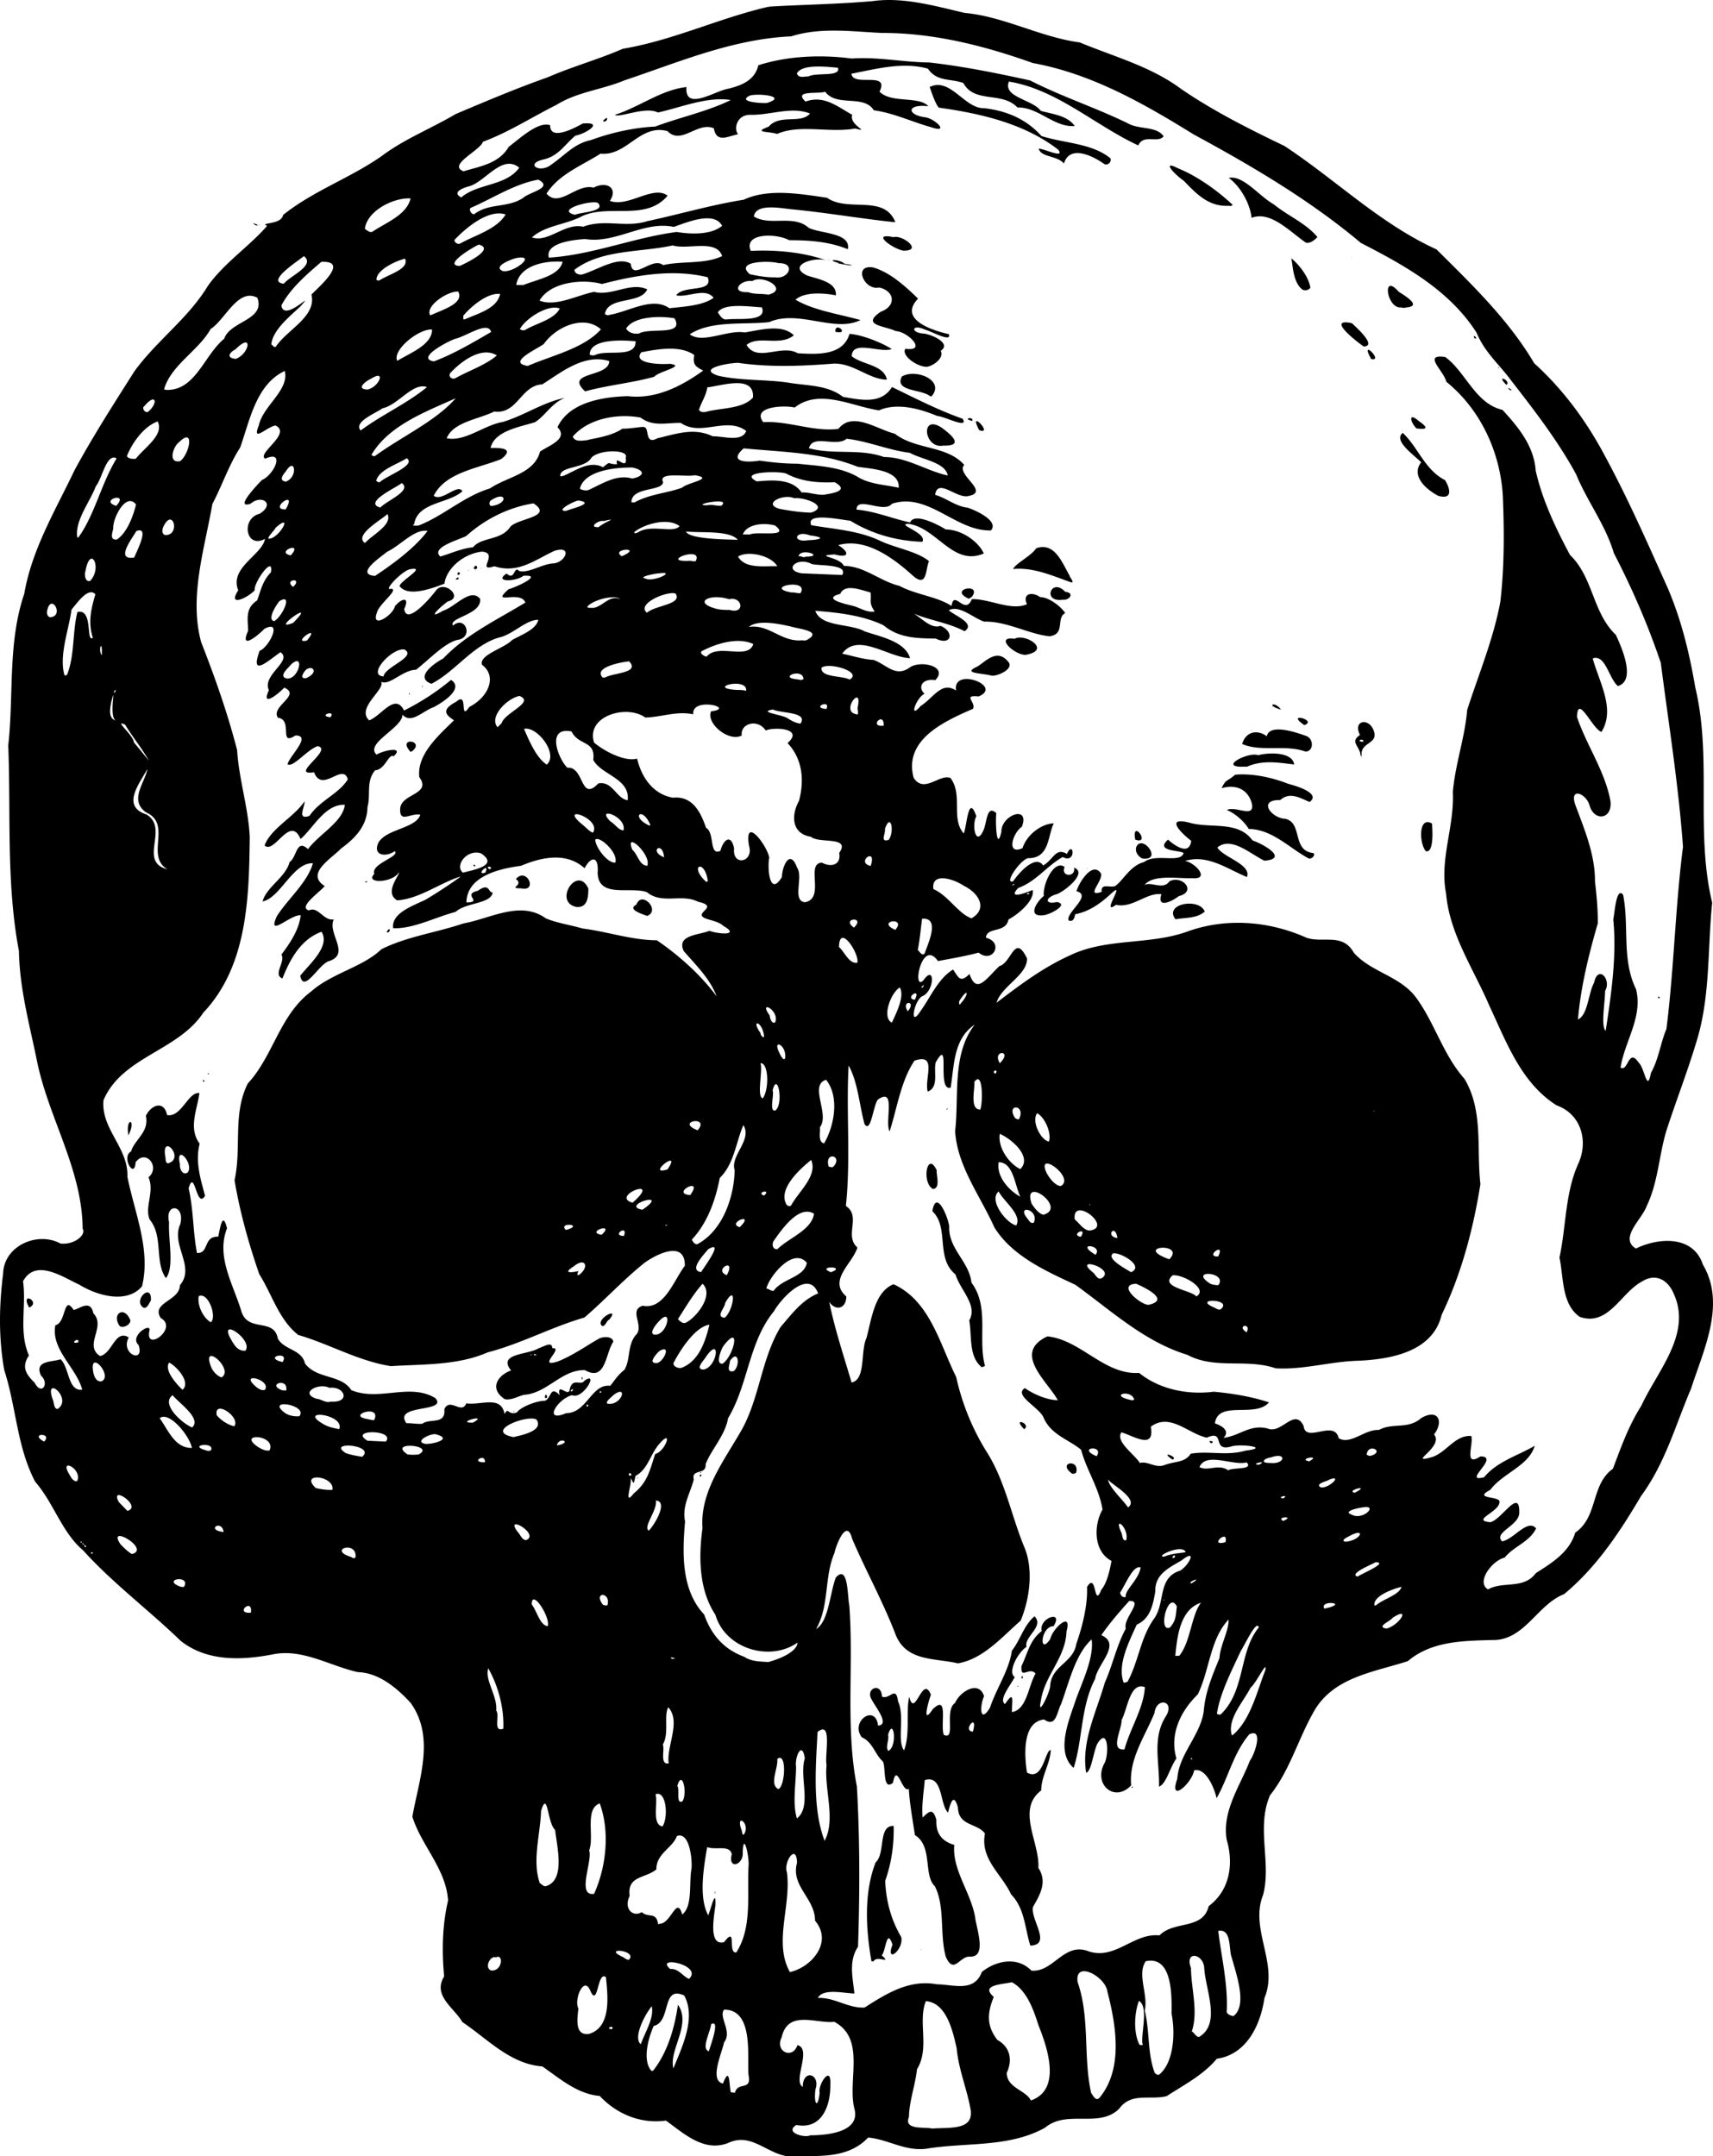 <svg xmlns="http://www.w3.org/2000/svg" width="643.106" height="809.586" viewBox="0 0 170.155 214.203"><path fill="currentColor" d="M78.12 214.203c-2.017-.35-3.51-2.267-5.642-1.37-2.45 1.086-4.507-.842-6.326-2.158-2.486.343-4.86-.62-6.584-2.45-2.225-.187-3.96-1.73-5.7-2.933-3.208-.248-5.417-2.716-7.935-4.402-.862-1.47-2.98-2.627-1.816-4.538-.236-2.57-.184-5.074.39-7.544-.2-3.142-2.648-5.443-3.547-8.326.663-3.743 2.278-7.884-.168-11.303-1.295-1.41-3.116-3-5.252-3.058-2.792-.63-5.43-2.318-8.326-1.787-3.133.615-6.593.78-9.26-1.313-3.14-3.045-6.746-5.725-9.71-9.008-2.104-1.78-2.898-4.683-4.75-6.806-1.83-3.5-1.862-7.345-3.072-11.092-.58-3.26-.507-6.456-.112-9.585.068-2.762 3.415-4.232 5.7-2.987 1.397.156 2.578-.893 2.2-1.47-.047-5.936-3.393-11-4.544-16.7-.74-3.627-1.717-7.128-1.787-10.896-1.273-6.744-.793-13.566-1.06-20.426.563-4.967-.072-10.17 1.59-15.06.763-4.443 3.093-8.276 5-12.287 1.815-3.35 3.857-6.526 5.922-9.785 2.215-3.076 5.344-5.254 7.32-8.52 1.608-2.27 4.1-3.91 5.88-5.956-.82-.373 1.42-.073 1.585-1.084 3.026-2.418 6.654-3.658 9.774-5.84 2.296-1.726 4.953-2.753 7.376-4.19 3.034-1.282 6.06-2.564 9.165-3.66 2.43-1.06 5.017-1.765 7.432-2.822C66.9 4 71.437 1.792 76.38.66 79.83.453 83.254.417 86.7.108c2.994-.418 6.122.47 9.108 1.173 3.943.36 7.513 2.41 11.444 2.933 3.4 1.416 7.057 2.38 10.062 4.617 3.218 2.204 6.738 3.974 10.262 5.665 5.1 3.352 9.5 7.725 15.115 10.282 3.563 3.54 7.157 6.994 9.707 11.315 2.935 2.655 5.254 5.845 7.084 9.32 2.29 4.244 4.23 8.67 6.2 13.06 1.344 3.167 2.136 6.435 2.71 9.807 1.694 7.07-.015 14.366 1.682 21.4-.476 4.606-.16 9.402-1.598 13.925-.853 2.83-1.935 5.626-2.848 8.41-.833 2.48-.866 5.33-2.06 7.8-.456 1.315-2.777 3.185-1.074 4.224 2.275-1.108 5.702-1.325 6.656 1.593 2.316 3.903.072 8.453-1.173 12.322-1.55 3.623-2.56 7.402-4.97 10.674-2.1 3.572-4.446 7.1-7.643 9.744-2.687 1.045-3.94 4.646-7.164 4.56-2.82.08-6.008.09-8.354 2.095-3.432 1.118-7.54 1.592-9.444 5.196-1.5 2.685-2.306 5.686-4.246 8.13-1.4 3.22.167 6.74-.698 9.92-1.347 3.38 1.58 6.825.14 10.226-.393 2.688-1.76 5.6-4.736 6.035-1.33 1.61-3.26 2.59-4.977 3.71-1.633.42-3.502-.406-4.703 1.236-1.982 2-5.194.06-7.376 1.9-3.628 2.012-7.867 1.43-11.82 2.094-2.142.25-3.728-.923-5.746-1.117-2.173 2.283-5.287 1.746-8.12 1.87zm2.347-2.067c1.602-.003 5.09-.272 4.386-2.7-.67-2.843 1.157-6.9-1.983-8.577-1.766.216-4.6-1.246-5.224 1.537-.716 1.415 1.08 2.245 1.565.782 1.478.364-.508 3.567.53 4.15-.007-1.804 1.783-1.318 1.257.263-.186 1.506.256 1.945.42.307-.204-.763 1.18-2.878 1.06-.783.032 2.058-.836 4.492-3.38 3.995-1.21.762.83 1.306 1.37 1.034zm12.098-.67c1.883-.14 4.34.223 3.8-2.123-.35-1.877-1.16-3.83-1.34-5.867-.382-1.704-1.016-4.522-3.06-4.666-.823 2.07.416 4.653-.878 6.76-.178 1.62-.777 3.183-.8 4.75-.558 1.342 1.624.952 2.29 1.145zm9.835-2.794c3.035-1.042 1.692-5.14.755-7.46-.493-1.562-1.176-3.5-2.642-4.282-.91.212-3.212.24-1.8 1.457-.648 1.574-.743 2.87.363 4.277 1.237.68 1.54 1.968.922 3.27.015 1.504 1.9 1.71 2.4 2.74zm6.86-.32c2.327-2.88 1.593-7.188.74-10.492-.182-1.507-3.278-3.164-2.96-.95 1.242 3.543.545 7.415 1.34 11.002.195.274.484.94.88.44zm-36.263-.418c.268-1.196 1.704-.144 1.353-1.804-.133-1.9.518-6.484-2.424-6.482-.587.74.852 2.153-.006 3.263-.25 1.158-1.466 3.76-.11 4.085.714-1.853.608.174.775.81-.1.1.554.08.413.127zm42.144-1.832c1.438-1.146 1.632-4.088 1.23-6.063.02-1.692.123-5.783-2.564-5.197-.892 1.302.27 3.304-.097 4.906.504 2.02.253 4.274.998 6.2.114.088.272.247.435.153zm-50.262-.39c1.455-1.855 2.132-4.278 2.464-6.544 1.376 1.958-.93 4.492-.453 6.32.827-2.066 2.287-4.99 1.077-7.236-2.3-1.08-1.247 2.62-3.033 3.017-.577 1.297-1.13 3.45-.223 4.47l.168-.028zm5.532-1.928c.237-.77 1.14-3.215.223-2.682-.062.743-1.025 2.457-.223 2.682zm-6.76-.698c.418-1.196 1.343-2.59 1.09-3.772-.72.86-1.878 3.15-1.09 3.772zm49.815-.112c-.09-1.148.62-3.658-.335-4.19-.437 1.13-.577 3.12.056 4.358.114.016.44.135.28-.167zm5.644-.615c2.243-1.322.583-4.78.503-6.93-.157-1.382-1.96-1.63-1.313.084.02 2.082.744 4.305.084 6.304.246.12.45.59.726.54zm-60.572-.307c2.218-.685 1.832-3.814 1.648-5.63-.865-.666-.765 3.072-1.536 1.384-.636-1.63-1.664.846-1.2 1.732-.095.972-.41 2.76 1.09 2.515zm2.25-.46c.3-.515-.798-.024 0 0zm61.73-1.3c1.374-1.037.354-3.943-.167-5.81-.322-.8.02-2.904-1.34-2.654.326 2.684.986 5.35.838 8.075.114.262.46.36.67.39zm-36.656-.838c2.17-1.377 4.433-2.835 7.21-2.318 1.623.008 3.676.84 4.458-1.23 1.417-1.14 3.538-1.56 4.918-.132 2.196.207 3.246-2.9 5.71-1.907 2.658.853 4.443-1.857 7.013-1.592 1.466-1.502 4.313-.514 4.89-2.906 2.132-1.595 2.485-4.236 1.788-6.594-.488-2.872 1.366-5.394 2.3-7.85.497-.655 1.38-3.306-.056-2.625-1.58 1.87-2.07 4.275-3.247 6.347-.215-1.013-1.085-3.067-2.228-2.772-.247 1.328-2.558 3.348-1.676.838.166-2.546 2.48-4.483 2.653-6.985.19-1.788.857-3.337 1.536-5.002.075-1.285.944-2.724.905-3.828-1.847 1.953-1.88 5.013-3.056 7.432-1.71 1.658-2.834 3.97-2.123 6.37-.625.832-1.02 2.56-1.732 2.794.074-2.395-.715-4.83.698-7.013.918-1.514-.95-1.922-1.145-.307-.93 2.317-2.56 4.546-2.318 7.196-1.67 1.78-3.83-.15-2.626-2.247.432-.893.336-3.6-.727-1.902-.41.82-.59 2.775-1.117 2.894-.504-3.085 1.008-6.004 1.843-8.923.83-1.89 1.165-3.68 2.095-5.4-.32-.98 1.83-2.833.335-2.738-.966 1.077-1.95 2.206-2.766 3.396 2.036.9-.4 2.863-.614 4.338-1.447 2.76-1.22 5.973-2.135 8.85-1.856-1.61-.417-4.843.264-6.916.68-1.838 1.762-4.108 1.523-5.855-1.627 1.48-2.235 4.26-3.03 6.414-.44.843-.49 2.372-1.694 1.544-2.3.25-1.905 3.937-1.7 5.273 1.614.918 1.787-2.252 2.362-2.238-.07 1.425-.92 2.517-.95 4.013-2.5 1.913-.133 5.14-.28 7.7.915 1.38.158 2.68-.53 3.862-.304 1.226 1.917 3.775-.267 3.856-.544-1.66-.532-3.68-1.912-5.085-.956-2.07-3.083-3.484-2.598-6.057-.775-1.044-2.632-.72-2.682-2.577-.443-1.566-.765-.363-.978.503-.852-.762-.468-3.793-2.318-3.23-.1 1.22-.328 2.523-.21 3.72.642-.62 1.02-.977 1.363.225-.072 1.386.572 2.142 1.78 2.498-.227 2.45 1.616 4.665 2.067 7.153.12 1.164 1.26 4.088-.587 3.94-.986.036-1.533 1.78-2.32.028-.633-2.28-.056-4.986-1.09-7.013-1.163-1.093-.18-3.98-1.983-5.085-.22-1.507-.553-3.34-.6-4.6-.667.49-1.172-2.727-1.58-.595-1.087.877-.657-1.72-1.033-2.15-.763-.684-.972-1.897-2.067-2.375-1.18-1.6 1.38-3.34 1.62-1.158 1.21-.075-.257-1.843-.614-2.552-.722-1.124.942-1.823 1.006-.326.777.33 1.38-1.154 1.592.46.702 1.49-.13 3.94.6 4.876.636-1.696.155-3.82.516-5.323.548 2.28 1.318-2.317 2.15-.196-.29.79-.908 3.084.18 1.438 1.618-1.593.72 1.63 1.104 2.544 1.243.59.008-2.44 1.118-3.172.468-1.125 2.37-2.303 2.878-.67-.434.957-.44 2.822.587 1.145.636-1.922 1.886-3.677 2.18-5.672.856-1.076 1.175-2.527 2.25-3.41.99 1.043-1.082 2.02-.797 3.032-.895.59-1.9 2.547-1.173 3.003-.405.806-1.64 2.26-.962 2.682 1-1.502.663-.183.683.8 1.486-.238 1.617-2.567 2.346-3.828-.627-.737-1.51.675-1.397-.748.628-1.28.798-2.546 2.012-3.477-.33-1.3 2.23-2.156 1.173-.482-1.28.003-1.482 2.967-.335 1.29.253-1.107 2.213-2.854 1.62-.773-.07 2.595-2.163 4.362-2.54 6.873-.41 1.84.88-.724.922-1.48.14-2.007 2.312-2.274 2.598-4.163.618-1.765 1.136-3.872 1.06-5.644.996-1.61.638 2.267 1.425.264.546-.628.83-1.886 1.006-2.85-1.765-.925-1.807-3.48-.894-5.104-.327-2.126-1.592-3.914-2.122-5.938-1.272-1.053-2.98-1.47-3.73-3.192-.4-1.008-3.024-2.235-1.857-2.934.92.653 2.303 1.203 3.27 1.2-1.026-1.886-4.555-4.69-1.034-6.342 3.34.348 5.654 3.854 9.11 3.63 2.05 1.664 4.888 2.195 7.398 1.87 1.795.157 3.835.492 5.5 1.06-1.365 1.587-5.054-.262-5.365 2.083.943.335 1.443.848.85 1.437 1.614-.184 2.626-1.386 4.403-.922 1.37.572 2.64-2.112 3.555-.263.183 1.78 3.067-.686 3.485 1.228 1.204.684 2.556-.896 3.995-.825 1.382-.75 2.888-.023 4.19-1.173 1.656-.98 2.3.28 1.285 1.62 1.034 1.223-2.742 2.972-.252 2.263 1.458-.418 2.318-2.233 3.956-2.11.23.907-.79 3.125.906 2.028 2.032.003-1.923 2.655.363 2.068 1.323-1.6 3.417-2.157 5.03-3.13-.578 2.012-3.162 2.703-4.415 4.386-1.618.854.46.63.894 1.06.306 1.064-2.955 1.954-.9 2.154 1.118-.22 2.937-3.5 2.884-.95.006 1.3-2.613 1.965-1.704 2.85 1.177-.21 2.52-2.284 3.38-1.285-.7 1.39-2.18 1.737-3.13 2.905-1.24.277-2.875 2.443-1.648 3.157 1.47-.854 3.53.03 4.75-1.62 1.556-1 3.326-2.05 3.912-4.023 2.296-1.573 1.515-4.743 3.743-6.35.813-2.16 1.57-4.29 2.82-6.252 1.582-3.447 5.046-7.133 3.225-11.12-.57-1.382-1.8-2.11-3.198-1.202-2.07 1.12-3.304 4.466-6.135 3.492-1.833-1.25-1.6-3.972-2.023-5.895.675-3.085.546-6.44 1.898-9.388.988-2.24.235-4.866-2.174-5.728-3.555-2.246-5.005-6.328-6.69-9.907-1.553-3.64-3.948-7.098-4.294-11.132-.673-3.42.837-6.626.67-10.114.25-2.797 1.202-5.424 1.424-8.13 1.133-3.543 2.602-7.026 3.295-10.757.4-3.443.39-6.97.25-10.45-.237-4.337-2.184-8.62-5.614-11.4-.268-1.115-2.4-2.79-.11-2.46 2.033 1.477 2.98 4.628 5.686 5.253 1.593 1.724 3.134 3.612 3.3 6.035.656 2.937 2.002 5.74 3.407 8.38 2.318 2.217 2.223 5.713 4.553 7.936.634 1.35 2.007 4.56.202 5.085-.91-.77-1.228-3.187-2.5-2.745.632 2.33 2.287 5.042.87 7.3-.873-.24-2.373-3.86-2.43-1.48.95 2.823 2.78 5.37 3.323 8.354.214 1.85-1.657 2.07-2.095.363-.41-1.21-2.04-1.745-1.37.078.916 2.454 1.946 4.923 1.927 7.522.156 1.388.297 2.777.28 4.19-.915 3.15-1.694 6.333-1.97 9.543 1.005-.473 1-2.536 1.607-3.67.384-1.8 1.758-.315 1.09.832-.01 1.192-.44 3.5.056 3.967.573-3.7 1.11-7.54.754-11.064.146-.647.287-3.284.978-2.46.625 3.175-.166 6.414 1.284 9.388.7 2.747-1.13 5.178-1.536 7.783.754.472.78-2.006 1.788-.5.62.538.836 3.1 1.23 1.034.778-1.393.955-2.998 1.536-4.36.762-6.036.874-12.08 1.647-18.105-.444-6.135-1.427-12.225-2.205-18.272-1.282-3.803-2.852-7.405-4.664-10.903-.823-2.802-2.648-5.142-3.743-7.822-1.906-3.514-4.424-6.702-6.845-9.83-1.114-1.383-2.324-2.5-3.045-4.244-2.712-4.244-7.145-6.687-11.483-8.913-5.085-4.266-10.784-7.625-16.596-10.772-5.004-3.097-10.162-6.04-16-7.108-4.817-1.718-9.852-3-15.004-2.99-3.003-.137-6.07-.59-9.013.342-5.8.256-11.165 2.568-16.58 4.38-2.178.913-4.662 1.134-6.734 2.43-2.44 1.217-4.748 2.723-7.293 3.66-.255.862-3.545 2.3-1.928 2.934 1.7-.514 3.505-.762 4.492-2.43 1.147-.876 2.95-2.557 4.113-2.15-.027 1.625 2.496.242 3.24-.168 2.236-.19.232 1.05-.72 1.2-1.113.908-1.655 2.028-3.19 2.375-1.89.434-.353 1.457.827.475 1.313-.9 2.23-2.06 3.895-2.403 1.968-.728 4.297-1.25 6.37-1.34 2.5-.933 5.2-1.5 7.516-2.638-2.307-.377-4.93.728-7.236 1.24-1.222-.652-3.88.58-4.265.224 2.385-.745 4.61-2.493 7.102-2.753-.18 2.37 2.66.5 3.953.21 1.422-.324 2.837-.832 3.185-2.375 2.886-.932 6.235-1.074 9.276-.67 2.59-.186 5.13.368 7.683.39 3.4.38 6.79 1.073 10.045 1.788 3.08 1.584 6.518 2.705 9.68 4.247 1.14.665 2.85.254 3.576 1.3-.566.733-2.014-.26-2.515.907-4.32-2.004-8.082-5.56-12.853-6.342-.624 1.572 2.377 1.783 3.163 2.906 1.163.336 2.65.452 3.375 1.51-2.082.146-3.598-1.893-5.687-1.844-1.55-1.628-4.258-.37-5.377-2.43-1.362-.48-2.606-.103-3.52-1.425-2.527-.707-5.21.045-7.6.503.176 1.363 3.83-.316 2.794 1.782 1.176 1.187 3.905.402 4.85 1.446-2.237-.246-2.114.894-.267 1.102 1.027.2 2.4 1.623.53.978-1.917-.532-3.706-1.41-5.678-1.676-1.013-1.613-3.673-.286-4.833-1.844-.69.258-3.218-.195-1.95.978 1.83-.66 3.122.472 4.638 1.313-.35 1.038 1.928 1.792.29 1.362-2.554.467-5.493-.454-7.75.538-.848-.273-2.476-.11-.843-.72 1.123-1.293 3.16-.228 4.112-1.306-1.852-.74-3.965.187-5.98.127-1.297.015-1.614 1.38-1.174 1.928-1.11.25-2.136.865-2.403-.587-1.63-.7-3.235 1.708-4.6.28-2.758-.75-4.032 2.513-6.653 2.235-1.84 1.185-4.116 2.023-5.366 3.974 1.264 1.47 2.982-1.043 4.672-.593 1.313-.688 2.47.044 1.62 1.313 1.834.687 4.297-1.61 5.735-.514-2.146 2.537-5.693.828-8.417 1.995-1.646.895-3.723.938-5.057 2.15 1.626.557 3.27-1.48 5.087-1.062 2.137-.808 4.215.137 6.396-.56 3.193-.68 6.318-1.614 9.554-2.123 2.45-1.152 5.648-.574 8.272-.196 2.096 1.477 5.685-.38 6.79 2.433-3.29-.335-6.917-.966-10.3-1.287-1.092-.106-3.565-.622-3.754.713 1.6 1 3.93-.235 5.448 1.13 1.2.587 4.217.476 3.884 2.123-1.875-.762-3.846-.898-5.84-.894-1.18-.69-4.575-.763-3.8 1.062 2.523-.134 5.394.153 7.56.97-1.1-.452-4.042.436-2 1.46 1.083.38 2.996.63 2.894 1.984-1.237-.24-3.117-.363-4.01.435 1.802 1.07 4.293 1.413 6.454 2.024-2.6 1.28-6.172-1.08-9.07.203-2.53.28-5.723-.192-7.89 1.206 1.27.985 3.733-.47 5.466-.18 1.576-.25 3.678-.87 4.872.28-1.377 1.14-3.506-.03-4.694.958 1.04 1.79 3.472-.12 5.085.83 1.884.108 4.496.272 5.14-1.928 1.404.107 3.45 1.004 4.19 1.51-1.153.434-3.932-.96-3.968.714 1.043.854 3.184.84 3.493 2.32-1.754.013-3.418-1.73-5.392-1.58-3.144.246-6.276.366-9.388-.084-.874.001-4.196.558-1.956 1.285 2.286.5 4.588.35 6.873.67 1.882.338 3.923.203 5.504 1.425 1.63.272 3.79.804 4.86-.978 2.17 1.05 4.663 2.33 7.02 3.15.65 1.078-1.835-.26-2.52-.272-1.854-.786-4.074-1.32-5.784-.56-2.7-.394-5.914-2.21-8.382-.28-1.04-.26-4.31-.092-3.116 1.453 2.552-.145 4.936.976 7.463.67 1.396-1.793 3.83.046 5.6.475 2.08 1.622 5.162 1.14 6.9 3.1-.877.933 2.53 2.636.503 3.073-1.188.403-3.13-1.86-3.397-.096 1.09.3 2.033 1.14 3.223 1.27.965.32 3.12 1.353 2.325 2.263-3.516.1-6.205-3.828-9.83-2.654-.805 1.016-3.5-.814-3.525.587 1.894.165 3.55.9 5.325 1.273.408-.984 2.625.136 3.55.7 1.477-.002 3.187 1.122 3.77 2.383-3.06 1.322-4.653-2.557-7.503-2.948-1.262.05 1.92.903 1.397 1.788-2.558-.08-5.016-.777-7.16-2.095-1.07-.112-4.454-.858-3.877.447 2.345.41 4.7.522 6.873 1.564 1.553.722 3.64 1.032 4.828 2.01-.362.75-.16 2.677-1.56 1.48-1.966-1.78-4.727-3.854-7.46-3.073 1.13.692 1.115 1.325-.363.922-2.195.148.562.235.922 1.145 1.99-.016 3.587 1.516 5.532 1.984 1.63.88 3.74 1.05 5.17 1.996.237-1.715 1.32 1.017 2.012-.683 1.773-.045 3.898 1.202 5.476.503-.504-1.104.562-1.255 1.313-.698.782-.025 2.014.86 2.487 1.58-.953.49.057 2.1-1.565 2.304-2.067-.213-4.24-1.51-6.482-1.453-1.093-.355-2.48-1.697-3.52-1.13.58.537 2.72 1.317 1.565 2.08-1.58-.836-3.447-1.072-5.03-1.746 1.01.656 1.743 1.51 2.654 1.215 1.41.616 1.076 2.023-.487 1.264-1.898-.033-3.65-.042-5.185-1.32-2.058-.995-4.563-1.27-6.776-1.44.565 1.637 3.45 1.233 4.933 2.055 1.646.548 3.976 1 4.48 2.647-2.142-.052-5.206-2.605-6.743-.44.82.156 2.09.57 3.102.615 1.26.42 2.18 1.788 3.604.754 1.086-.76 3.874-.113 2.542 1.257-1.364-.202-1.75.757-1.062 1.356-.814.333-1.64 2.67-.39 1.214 1.34-.872 2.077-2.485 3.52-1.536-.408-2.387 4.743-.462 2.235.587-1.65-.17-.224.568-.56 1.228-2.8 1.222-6.91 3.043-5.894 6.847 1.022 1.626 2.594-.425 3.66.028 1.265 1.67.013 4.025 1.313 5.504.316-.63.442-4.055 1.257-1.704-.5.908-.03 3.13.727 1.34.325-.75.3-2.544 1.257-1.648-.104.725.014 3.98.503 1.844-.037-1.64 2.856-2.72 2.04-.503-.975.686-1.55 2.867.056 2.135.452-1.394 1.954-2.446 3.107-2.463-.606 1.19-.394 3.488-2.55 3.458-.786.16-2.467 2.634-1.48 2.29.66-.96 2.234-2.65 2.978-1.565 1.03-.577 1.227-1.837 2.358-1.145.662-1.478.97 1.047-.42.307-1.595.897-2.64 2.436-4.413 3.073-1.25 1.3 1.2.32 1.425.196.253.995-1.397 2.415-2.397 2.933-.266 1.412-2.16.69-2.24 1.816 1.833.462.668 2.616-.724 1.48-1.4.37-2.664.576-4.04.838-1.633-2.344-2.607 3.143-1.437 1.9 1.18-1.67 1.106 1.166-.168 1.61-.83.574-1.243 3.212-.112 1.437.97-1.35 1.737-3.2 3.215-4.107.557.786.688 1.375 1.633.447.704 2.023 1.58.558 2.963-.782 1.248-.353 1.506-3.31 2.75-.776.064 1.66-2.55 2.76-3.024 4.408 2.338-1.777 4.59-3.48 7.27-4.693 3.613-1.755 7.813-1.02 11.596-2.345 3.88-1.432 8.178-1.094 11.93.586 1.63.556 3.572-.512 4.687 1.48 1.7 1.934 4.527 2.286 6.152 4.414 1.876 2.52 2.7 5.7 4.835 8.11 1.912 3.163 1.19 6.98 1.592 10.47-.72 4.52-1.9 8.935-3.853 12.992-.887 3.67-5.035 4.403-8.242 4.554-2.764.064-5.5.918-8.242.754-2.907-1-6.015.142-8.773-1.34-4.26-1.295-7.585-4.406-11.12-6.956-2.953-1.38-6.274-2.852-8.047-5.7-1.4-3.137-3.706-6.11-3.9-9.584.405-3.493-.345-7.59 1.94-10.56-2.148 1.42-2.027 4.164-2.387 6.258-1.433.39.052-5.215-1.48-2.514-.237.918.35 2.472-.8 2.906-.347-1.322.996-3.862-1.313-3.073-1.36 2.03-1.716 4.7-2.47 7.03-.517-.952.705-4.5-1.187-3.147-.466.726-.678 3.367-1.305 2.412-.517-1.908-.66-4.183-1.58-5.816-.25 4.662.222 9.322-.27 13.95 1.562 1.05-.205 2.94 1.145 4.132-.48 1.6-2.956 3.264-1.1 4.866-.032 1.328-1.16 1.402-1.698.527.525 2.64 1.443 5.38 2.22 8.022 1.442-.318.86-3.102 1.48-4.43.502-1.868.803-4.582 2.684-5.337 3.626 1.647 4.594 5.945 6.227 9.22a23.72 23.72 0 0 0 3.1 7.55c1.755 2.808 2.39 6.24 3.63 9.26.977 2.224.584 5.183-.324 7.387-1.863 1.63-3.732 3.828-6.244 4.246-2.3-.546-5.146-.156-6.2-2.905-1.237-3.23-2.934-6.28-4.3-9.473-.518-2.044-1.538.444-1.76 1.425-1.032 2.415-.483 5.205-1.815 7.544 1.25-.74 1.365-3.578 1.955-5.113 1.254-1.398 1.15 1.93 1.34 2.766.453 6.03-.4 12.123.754 17.993.3 5.332.29 10.612.112 15.925-.98 1.417-.493 3.2-.363 4.638-1.14-.036-3.116-.534-3.63.443 1.665-.083 3.03 1.056 4.665.95zm.705-4.596c-.557-3.134-.78-6.798.412-9.838.99-.865.22-3.7 1.788-3.615.048 1.88-.22 3.69-.838 5.448.08 2.003.58 3.87 1.592 5.588.273 1.298-1.62 2.705-.866.754-.588-1.72-.646.582-1.068 1.068 1.048.938-.508-.047-.803.58l-.217.014zm4.882-1.16c.07-.1.07.1 0 0zm20.954-16.15c.25-.186.07.214 0 0zm-11.343-10.002c.053-.196.136.13 0 0zm.39-.854c.123-.5.257.25 0 0zm5.03-20.296c-1.534-1.143.83-1.512.406-.07l-.25.097-.155-.028zm-4.75-4.414c-1.283-1.303.783-.5 0 0zm-4.163-6.12c-1.39-1.04-1.005-3.18-1.292-4.682.872-1.513-.888-2.997-1.362-4.566-2.026-1.652-.584-4.646-2.3-6.287.37-2.256 1.546.526 1.676 1.51-.1 2.234 1.974 3.465 2.207 5.588 1.797 2.41.636 5.48 1.32 8.18.118.192-.323.147-.257.257zm-4.89-17.74c-1.16-.6-.59-3.86.363-1.872-.042.535.404 1.793-.363 1.872zm1.34-7.895c.22-.388.03.18 0 0zm70.75-11.034c-.26-.37.317-.062 0 0zm-58.595-7.725c-.437-.738 2.404-2.5.75-2.93.327-1 1.62-2.977 2.427-1.774.286.708-1.62 2.416.077 1.842-.07-.85.646-.427 1.3-.558.753-.436 1.515-2.063 2.906-2.4 1.178-.92 3.6.167 3.94-.894-.306-.31-2.91-.134-1.552-1.34.597.538 2.107 1.665 2.306.12-1.14-.87-2.63-2.468-.056-1.77 2.085.547 4.72-.237 6.147 1.732 1.13.385 3.61 1.82 1.174 2.012-1.392-.668-3.3-2.456-4.666-1.313.518.96 3.414 1.673 2.934 2.934-1.904-.773-3.916-2.294-6.147-1.594 1.056.178 2.513 1.868.726 1.705-1.336.073-3.9-.417-4.75.686.684-.388 1.833.55 2.486-.38 1.27-.63 2.73 1.022.922 1.48-.794.607-2.203 1.217-1.732-.184-1.425-.22-2.855 1.415-4.515 1.05-1.605 1.195 1.1-2.572-.46-1.13-1.046.974-2.178 1.793-3.59 2.066-.067.344-.175.775-.63.63zm10.59-.14c-1.2-1.55 2.357-2.18 2.906-.768-.74.69-1.972.594-2.906.768zm-12.852-.447c-1.97.4-1.03-1.222-.224-1.872-.146-1.1.997-3.664 2.067-2.878-.443.978 1.128 1.072.934.068 1.36.5-.833 2.268-1.66 2.614-1.312.36-1.213 1.092-.056.8 1.16.203-.35 1.074-1.062 1.257zm1.565-.894c-.07-.1-.07.1 0 0zm-.376-3.59c-.455-.35.017-.095 0 0zm2.835-.1c.07-.1.07.1 0 0zm5.532-1.006c-1.284-.685-.384-2.323.67-1.034.493.706.228 1.15-.67 1.034zm16.54 0c-1.933-1.026-3.618-2.905-5.966-2.934-.528-.883-1.512-1.62-2.18-1.886.874-.434 2.742.836 2.503-.572-.306-1.327-1.43-2.057-3.017-1.593.45-.95.493-.594 1.34-1.34 1.56-.142 3.52.207 5.262.9.764.2 3.307.94 2.142 1.81-.998-.423-1.99-1.03-2.922-.19-2.263-.056-.924 1.794.52 1.865 1.738.42.61 3.162 2.766 3.398.26.224-.2.63-.447.54zm-25.76-.224c.07-.1.07.1 0 0zm37.39-.5c-.67-.747-.764-3.536.608-2.75.04.57.212 2.945-.608 2.75zm-28.867-1.15c-.395-2.175 1.615.545 0 0zm10.588-7.244c-2.28 0 .69-1.51 1.62-1.145 1.138-.3 3.412-.315 3.576.922-1.495-.173-3.105-.483-4.694.223-.167-.01-.335-.01-.503 0zm11.846-.95c.07-.1.07.1 0 0zm-.05-.154c-.066-.956-1.118-1.345-.063-2.053-.78-1.515 1.048-1.79 1.425-.224.262 1.166-1.463.95-1.25 2.345l-.112-.07zm.272-1.382c.043-.46-.874.004 0 0zm-5.755.978c-2.01-.73-4.416.07-6.286-.754.377-1.263 1.524-1.448 2.447-.766.27-1.28 2.857-.417 3.944-.016.725.268.738 1.535-.105 1.537zm-5.364-2.123c.07-.1.07.1 0 0zm5.253-.503c-1.972-1.366 1.384-.48 0 0zm-2.32-1.537c-1.582-.466-.584-.874 0 0zm-.866-.307c.07-.1.07.1 0 0zm-27.883-3.073c-1.038-.276-2.976-.204-1.397-.907.83-.52 1.998-1.882 3.116-.393.458.68-1.187 1.39-1.72 1.3zm3.41-2.067c-1.13.057-3.17-1.89-1.118-1.592 1-.59 3.754 1.107 1.118 1.592zm3.688-5.476c-2.127.31-1.155-2.267.224-.782 1 .097.374.883-.224.782zm-9.388-.112c-2.06-.955 1.404-1.606.335-.168-.106.026-.25.216-.335.168zm10.17-1.62c-1.82-.643-3.75-1.518-5.744-1.313.288-.584 1.77-1.27 2.307-2.067 1.872-.655 2.602 1.54 3.325 2.738-.094.033.588.76.11.643zm36.516-8.577c-1.254-.646-2.76-2.014-1.718-3.34-.668-.7-2.826-2.16-1.828-2.92 1.54 1.448 2.165 3.64 4.2 4.694.45.74.862 1.963-.656 1.565zm-49.2-5c-1.914.358-2.312-3.23-.118-1.76 1.018.752 2.196 1.818.118 1.76zm3.576-1.537c-1.183-2.263 1.508.538 0 0zm43.445-.168c-.597-.57-.883-1.703.238-.726 1.17.82.566.808-.238.726zM96.8 41.93c.07-.1.07.1 0 0zm-.224-.112c-1.096-.27.212-.45 0 0zm-4.19-2.46c-.86-.712-3.56-.446-2.81-1.943 1.34-.84 4.354.36 2.95 1.97l-.14-.028zm57.694-.56c-.736-.465.243-.117 0 0zm-.447-.56c-1.143-1.143.524-.403 0 0zm-.803-1.7c-.043-.188.195.065 0 0zm-56.78-.098c-.98.003-2.536-1.125-2.123-1.788 2.246.298.235-1.724-.95-1.76-1.112-.54-3.513-.556-1.48-1.928 1.513-.534 1.43-2.032-.168-2.403-1.49.34-2.636-2.323-.598-1.99 1.672.48 3.203 1.872 4.46 3.097-1.99 2.07 1.413 3.16 3.066 3.532.297.88-1.783-.318-2.37-.447-1.317-.63-1.52.314-.09.39.935.14 2.703 1.012 1.648 1.704.372.75-.81 1.542-1.397 1.592zm44.147-.773c-1.216-2.205 1.326.313 0 0zm-.73-1.24c-.82-.566-3.75-2.867-1.174-2.317.348.35 2.54 2.25 1.174 2.317zm10.98-.836c-.242-.552.54.223 0 0zm-63.47-.63c-.05-1.09 1.504.32 0 0zm56.01-2.416c-1.297-.197-1.668-3.434-.056-1.565.647.415 2.384 1.448.726 1.565-.213.11-.45-.04-.67 0zm-9.583-1.76c-1.033-.697-.98-2.7-1.15-3.13.82.66 1.74 1.858 1.906 2.92-.152.247-.5.328-.755.208zm-45.094-2.43c-3.063-.515 1.5.074 0 0zm-.782-.168c-1.77-.438-.21-.5.39.028-.107-.055-.27-.016-.39-.028zm-1.23-.335c.07-.1.07.1 0 0zm51.883-.196c.25-.25.05-.084 0 0zm-44.423-.754c-.958-.11-3.395-1.832-1.006-1.34.87-.263 2.972 1.35 1.006 1.34zm39.953-.8c-1.576-1.07-3.506-3.198-5.392-2.46-.1-1.168-.95-3.004-2.263-3.967 1.418-.315 3.045 1.84 4.47 2.625 1.4 1.15 3.16 1.845 4.336 3.25-.254.276-.743.68-1.152.552zm-7.6-3.66c-2.012.128-3.214-1.12-4.526-2.487-.86-.57-2.317-2.13-.56-1.23 1.998.814 3.962 2.264 5.427 3.632-.1.06-.222.163-.342.084zm-12.405-4.135c-1.143-.822-3.458-1.97-4.023-.056-.652-.808-2.288-.612-2.503-1.48.502-.018 2.603 1.034 1.95.112-3.37-2.614-7.7-3.605-11.88-4.19-.478-.546-.986-2.437-.922-2.04 2.058-1.038 3.467 2.148 5.42 2.095 2.195.247 4.185 1.063 5.7 2.766 2.247.72 5.006.707 6.845 2.207.147.364-.224.733-.586.587zm5.98-2.29c.07-.1.07.1 0 0zm-55.794-2c.696-.782.406.307 0 0zm8.55 184.58c1.45-1.39-3.504-2.368-1.86-.978.797-.09 1.272.752 1.86.978zm10.014-.678c2.1-.45 4.332-2.933 2.503-5.106.003-2.248-2.435-3.403-1.788-5.756-.05-1.994-1.368-.077-1.006.95.45 3.3-1.356 7 .3 9.912zm-29.683-.16c1.154.117 1.25-1.71.503-1.3-.567-.227-1.2 1.013-.503 1.3zm13.702-1.07c.89-.953-2.67-1.26-.682-.3.217.078.464.357.682.3zm10.66-.72c1.63-2.5 1.047-5.914 1.23-8.773.004-1.067-.535-3.214-.587-1.146.084 1.246-1.5 1.728-1.09.167-.188-.976-1.554-.385-2.445-.713-.36 2.12-.845 5.003.105 6.782.25-.584.77-2.804.72-1.04-.12 1.04-.748 4.114.852 3.702 1.333-1.734.316 1.148 1.215 1.02zm-2.123-5.95c.064-.39.064.39 0 0zm-5.476 3.1c1.153-.033 1.675-2.84 2.235-.916 1.07-.87.64-3.18.922-4.588.074-1.003-.223-3.664-1.453-3.213-.435 1.2-2.06 1.733-2.04 3.312-1.07.917-2.93.6-2.654 2.64-.626 1.28.327 2.145 1.2 1.61.682.613 1.415-.076 1.62 1.157-.038.12.206-.045.167 0zm-6.523-2.975c1.233-2.736 1.57-6.242.558-8.984-1.523.554-.516 3.3-1.048 4.666.37 1.01-1.296 4.614.5 4.318zm-4.765-.77c1.934-.597 1.075-3.898.894-5.576-.78-.666-.73-4.082-1.397-1.884-.078 2.345-.902 4.956-.126 7.167.192.095.39.39.63.292zm27.66-4.498c1.138-2.108-.052-5.095.196-7.516-.212-.993.613-4.497-.894-3.297-.185 3.538-.52 7.632.698 10.812zm-8.003-.655c.683-1.034-.858-2.18-.267-.462.07.078.086.69.267.462zm-8.1-.77c.617-.92.37-3.63-.69-3.197.26.874-.4 3.01.69 3.197zm13.355-.8c1.514-1.175.204-4.163.782-5.95-.244-1.802-1.02-.207-.866.838-.012 1.667-.377 3.65.084 5.113zm-11.384-1.69c.54-.726.002-3.285-.5-1.524.28.297-.166 1.834.5 1.524zm9.54-1.216c.7-.318.844-3.78-.112-2.99.117.89-.828 2.51.112 2.99zm-10.896-2.57c-.235-1.712 1.255-4.125-.04-5.56-.474.824.116 2.637-.547 3.7.234.46-.333 2.037.587 1.87zm51.995-.407c-.127-.408-.16.206 0 0zm-30.174-.822c.942-.452.516-3.47-.028-1.592.136.455-.305 1.265.028 1.592zm23.456-.152c.558-2.07 1.927-4.142 2.023-6.184-1.483-.554-1.715 2.174-2.318 3.29.058.852-1.212 3.065.295 2.893zm10.753-1.42c1.807-1.53 2.455-4.512 3.23-6.42.255-1.193-.88 1.245-1.453 1.704-.745 1.44-2.315 3.095-1.886 4.694a.09.09 0 0 0 .111.021zm-25.81-.34c.556-2.014-1.118-.05 0 0zm-46.646-.295c.087-2.007-.474-4.188-1.492-5.995-.397 1.104.937 2.772.786 4.198.385.45-.363 2.208.706 1.797zm71.273-1.425c2.464-2.378 1.77-6.194 3.77-8.634-.2-.814-1.32 1.59-1.788 2.347-.932 1.988-2.08 4.256-2.373 6.23.116.068.26.12.39.056zm-9.26-3.254c1.118-2.05 1.27-4.4 2.666-6.302 1.097-1.63.31-4.03 2.557-4.722.91-.552 1.727-2.278.125-1.006-1.305.763-2.638 1.38-2.598 3.073-.23 1.367-.512 2.716-1.843 3.297-.787 1.754-1.94 3.978-1.312 5.728-.01.14.54-.118.406-.07zm-35.693-1.943c.997-.26 2.837-.966 2.906-1.928-2.8 1.953-7.2.57-8.158-2.766-1.697-2.555-1.65-5.9-1.284-8.606-.256-3.61 2.11-6.653 3.855-9.695 1.815-3.2 1.974-7.093 3.896-10.282 1.126-1.3 2.15-2.71 3.737-3.34-.942-2.497-3.67.497-4.393 1.775-2.514 3.068-2.538 7.257-4.552 10.62-.302 1.74-1.704 3.15-2.235 4.583.1 1.117-1.44.378-1.173 1.51-.343 1.34-1.188 2.636-.866 4.163-.256 3.016-.434 6.774 1.9 9.248.686 1.976 1.944 3.454 3.96 4.19.743.49 1.557.47 2.41.53zm-6.817-18.44c.082-.485.322.087 0 0zm.056-.363c.053-.196.136.13 0 0zm-2.515 18.44c-.635-.262-.412.2 0 0zm50.104-.258c1.132-1.4 1.198-4.073 2.16-5.274-2.142.688-2.374 3.506-2.56 5.28l.4-.007zm20.582-2.703c1.306-.337 2.468-2.284.593-1.062-.152.307-1.707.896-.593 1.062zm-21.525-.096c.645-.717.574-1.188.7-2.098-.852-1.68-1.938 2.6-.7 2.098zm-61.802-.14c.327-.828-1.584-3.812-1.58-2.166.522.68.816 2.07 1.58 2.166zm-29.475-1.34c.205-1.573-1.703.136 0 0zm90.256-.07c-.07-.1-.07.1 0 0zm16.372-.335c2.675-.562-.56-.915 0 0zm-71.217-.335c.395-1.327-1.468-1.385-.44-.043l.25.07.19-.026zm76.357 0c.786-.67 2.255-.993 2.53-1.832-.915.22-2.825.93-2.698 1.832.058.088.1-.013.168 0zm-21.066-.53c-.067-.194-.067.194 0 0zm-3.8-.307c-.12-.66 1.31-1.713 1.473-2.924-.756-.246-1.515 1.737-2.032 2.5.01.262.282.552.56.425zm-93.54-1.006c.675-1.2-2.17-.755-.503-.056.16.055.334.124.503.056zm100.078-.335c1.29-.8-.606-.05 0 0zm16.484-.67c.572-.365 3.096-1.413 1.788-1.425-.41.24-2.687 1.156-1.788 1.425zm-99.532-1.913c.187-1.71-2.812-.775-.462-.043.145.072.26.225.462.043zm81.388.001c.074-.545-.583.263 0 0zm-1.05-.072c.78-.343 1.815-.353 2.123-.447-.33-.87-3.174.493-2.123.447zm-102.553-.258c1.943-.474-2.58-3.092-1.13-.97.343.35.703.726 1.13.97zm-3.867-.105c-.246-.266-.245.266 0 0zm-.67-.602c-.245-.494-.237.126 0 0zm-.224-.252c-.27-.346-.125.14 0 0zm113.39-.22c.348-1.44-1.77.497 0 0zm-113.615.053c-.102-.38-.166.108 0 0zm125.558-.096c1.585-.15 2.038-1.508.307-.53-.194.09-.888.452-.307.53zm-21.805-.152c.326-1.182-1.29-2.554-.5-.795.15.228.086.926.5.795zm-59.57-.022c1.334-.607-2.257-2.638-.878-.803.27.247.443.866.878.803zm80.872-.16c-.07-.1-.07.1 0 0zm-110.96-.628c-.147-1.284-1.855-.232 0 0zm42.244-.14c.626-.657 1.927-2.897.696-2.992.17.957-1.327 2.664-.696 2.992zm63.016-.965c1.27-.543-.824-.402 0 0zm6.817-.615c1.112.605 2.69-1.038 1.062-.726-.3.032-2.086.374-1.062.726zm-121.58-.398c1.417-.45-1.86-2.65-.904-.862l.87.894.033-.033zm99.342-.328c1.143-.814-1.614-2.245-1.984-2.766.095.773 1.5 2.027 1.984 2.766zm15.422-.894c.7-.46-.786-.107 0 0zm-64.51-.503c1.395-1.135 1.578-2.297 2.123-3.912 1.015-.24 1.8-2.585.447-1.046-.974 1.1-1.145 2.56-2.403 3.225-.246 1.235-.2.463-.497.25.198.48-.757 2.88.33 1.48zm.335-1.537c.067-.194.067.194 0 0zm71.273 1.48c1.743-.907-.982-.21 0 0zm-101.543-.29c.236-1.418-3.332-1.78-1.664-.184.55.13 1.104.213 1.664.184zm98.134-.267c.74.24 2.31-1.288.894-.755-.23.186-1.423.387-.894.755zm-123.49-.615c.552-1.214-1.93-2.438-.726-.565.124.247.404.686.726.565zm55.068-.615c-.293-.52-.42.37 0 0zm59.26-.447c.526-.312 2.52-.01 1.844-.782-1.384.358-4.04-1.076-4.694.462.825.465 1.867-.36 2.85.32zm-6.37-.503c1.12-.428 2.05-.228 2.654-1.145 1.805-.31 3.535.247 5.448-.307 2.528-.3-.445-.7-1.397-.42-2.02.598-.553-1.72-2.46-.866-1.87-.405-3.635-2.507-5.56-1.09.423 2.372-1.757.88-2.92.56-.637.917 1.343 2.216 1.83 3.045.8-.215 1.54.532 2.403.222zm.838-.56c-1.42-.972.693-.233 0 0zm3.856-1.62c-.582-.36.524-.23 0 0zm4.75 2.123c1.033-.518-1.088-.016 0 0zm-76.9-.237c.063-.99-1.537.05 0 0zm78.02.07c1.484.15 1.67-1.126.044-.552-.638.088-1.18.567-.044.552zm3.856-.168c1.313-.71-1.266-.226 0 0zm-94.07-.447c1.397-1.2-3.62-1.592-1.614-.363.515.183 1.114.283 1.614.363zm72.95-.056c.813-1.183-2.06-.86 0 0zm27.27-.056c1.393-.408-.314-1.306-.447-.097l.258.123.19-.027zm-94.63-.112c1.822-.934-3.173-1.368-1.062 0l.53.028.53-.028zm-20.62-.42c.476-.866-2.384-.53-.49 0 .153.07.338.078.49 0zm5.827.016c.73-1.59-3.36-1.81-1.106-.323.338.198.7.392 1.106.323zm-7.712-.252c-.232-1.24-2.294-3.708-3.2-2.95.853 1.17 1.49 2.98 3.2 2.95zm36.26-.246c1.64-.296.175-.936 0 0zm-13.087-.16c.643.07 2.798-.46 1.146-.922-.42-.24-2.346.68-1.146.922zm-37.857-.224c.92-.918-1.557-.85 0 0zm33.946 0c1-1.2-3.784-1.248-1.816-.084l1.816.084zm12.684-.447c.847-.2 3.012-.624 2.29-1.732-.84-.556-5.315 1.14-2.29 1.732zm-17.31-.79c.576-1.512-4.303-2.047-1.52-.468.465.268 1.007.37 1.52.468zm-14.614-.168c.993-.888-1.367-2.46-1.937-3.206-1.238.897 1.017 2.85 1.937 3.206zm4.197-.117c.63-.956-2.075-2.7-1.748-1.09.418.495 1.11.96 1.748 1.09zm18.62-.212c.767-.646 2.388.133 2.235-1.483.554-1.213 1.728.578 2.18-.584 1.447.227 3.464-.842 3.8 1.062.432-.762.28.173 1.23-.157.326-.51 1.91-1.16 2.766-1.155.667-.21.502-1.59 1.48-.56-.28-1.3.753.098.978-.447.232-1.423 1.134-.413 1.473-.985 1.5-1.032-.138 1.925-1.22 1.432-1.44.36-2.94 2.786-.587 1.788 2.063-.005 2.52-2.954 4.375-2.717.364-.423.767-1.103 1.41-1.58.62-1.038.278-2.352 1.09-3.415 1-.908-.744-2.488.728-2.962 2.135.443 3.106-2.558 4.188-3.968.033-2.586-2.818-1.163-4.023-.28-2.087 1.67-3.975 3.727-5.95 5.42-3.3.953-6.3 2.605-9.612 3.462-2.965 1.307-6.44 1.168-9.61 1.368-3.236-.5-6.122-2.206-9.213-3.1-1.94-1.55-2.586-4.014-3.863-6.035-1.067-3.078-1.925-6.164-2.457-9.332.723-3.273-.212-6.557 1.312-9.61 2.547-2.745 3.143-6.768 6.285-9.137 2.074-1.833 5.157-2.432 6.985-4.2 2.5-1.262 5.453-1.65 8.16-2.57 2.657-.47 5.666-2.32 8.174-.503 1.037.448 2.39.643 3.645 1.006 2.443.308 4.925 1.166 7.39 1.173 2.244 1.542 4.365 3.448 5.936 5.57-.686-1.797-2.044-3.077-3.268-4.5-.757-1.617 1.534-1.582 2.545-2.01.954.345 3.115.488 1.367-.503-.662-.67-2.542-.58-2.04-1.285.236-.345 1.097-.76-.448-1.1-1.638-.838-3.55.298-5.085-.95-1.63-.6-4.83.65-4.89-1.928.12-1.747-.698-1.618-1.298-.447-1.803-1.637-4.277-1.11-6.318-.244-2.092.276-5.37.996-5.42 3.64 1.714-.02-.496-.792 1.133-1.16 1.21-.867 1.008.217 1.48.168-.188 1.15-2.637.975-3.688 1.928-2.027.533-4.252 1.712-6.203 1.62-.2-1.466 1.863-2.186 3.202-2.822 1.11-.65 3.066-1.94 3.504-2.32-2.102.662-4.132 2.243-6.308 2.375-1.34-.787.283-2.516.172-2.794-.57 1.064-3.44 1.18-2.442.168-.376-1.007 2.57-1.704 2.04-2.263-.95.653-2.234.41-1.62-.864.813-1.354 3.722-1.39 4.15-2.755-.988-.196-2.1.916-1.998-.656.18-1.47 3.143-1.352 1.9-3.073-.27-2.26 1.94-4.165 3.437-5.644-.53-.402-1.53-.937.223-1.844 1.272-1.133.262 2.053 1.313.503 1.788-.883 2.843-2.974 1.258-4.18-.334-.982 2.202-1.63 2.962-2.442.918-.542 2.4-1.028 2.626-2.027-1.25-.012-2.543 1.498-3.957 1.775-2.628.818-4.304 3.38-6.66 4.582-1.734-.63.303-2.058 1.174-2.514 2.255-2.388 5.384-3.866 8.158-5.554-.49-1.29-3.55.353-1.677-1.32.85-.247 3.507-1.476 1.48-1.34-.773.613-3.008.633-1.66-.224.83.78.706-.855 1.24-.25.943.224 2.103-.618 3.297-.754 1.253.014 2.095-1.835.224-1.257-1.933.884-3.624 2.31-5.98 1.537-1.913.627.515-1.308-1.23-1.453-1.785.187-3.516 1.62-3.738 3.185-1.382.53-3.644 1.337-4.456.233.12-.564 2.83-2.002.985-1.658-.863.27-2.673 2.206-1.816 1.928.814.072-1.24 1.53-1.425 2.397-.59 1.636 1.61.245 1.8-.664.705-.845 1.494-.945.92.28.235 1.68 2.632-1.13 3.213-1.912.858-.944 2.7.796 1.118 1.156-.884.65-2.147 1.905-.47.923 1.193-.353 2.742-2.344 3.682-1.173.166 1.583-3.166 1.845-2.7 2.654 1.22-1.076 2.106 1.206.42 1.425-1.305.34-2.805 1.963-4.092 2.962-1.315.008-2.637 1.63-3.48 1.185.5.757-2.51 2.594-1.17 3.844 1.244-.485 2.575-2.778 3.463-.978 1.722-.867 3.268-1.877 4.666-3.045 1.33.855-.8 2.223-1.704 2.7-1.14.404-2.242 1.723-3.117.754-.007 1.337-3.758 2.837-2.582 3.967.875-.483 2.77-.816 1.704.168-.52-.292-.803 1.3-1.844 1.397-.926 1.098-.41 2.436-.754 3.632-.026 1.83-1.145 3.058-2.626 4.135-.978 1.028-3.572 2.486-1.62 3.73-.54.647-2.683 2.097-1.57 2.418.93-.443 1.445 1.068 2.465.894-.65 1.41 1.68 3.4-.436 4.135-1.007.215-2.523 3.298-2.896 1.464.912-1.165 3.016-2.936 2.117-4.37-2.077.742-3.165 2.813-3.883 4.638-.982-.364.327-1.666-.1-2.375.863-1.144 1.746-2.46 1.915-3.9-1.003-.123-3.403 2.35-2.363.078 1.112-1.738 3.014-3.31 3.577-5.247-1.966-.116-3.257 3.475-5 3.788.386-1.444 2.283-2.376 2.682-3.91.74-.484.65-2.36 1.83-1.285 1.098-1.49 3.45-2.694 3.66-4.402-1.967-.095-3.143 2.323-4.4 3.4-1.05-2.457-2.592 1.556-3.576.64.642-1.72 2.897-2.78 3.974-4.39.035.574-.792 1.894.483 1.453 1.052-1.546 2.914-2.184 3.813-3.632-.494-1.717-2.547 1.43-3.353-.7-2.555.385 1.952-2.25.363-2.598-1.045.336-2.508 2.217-3 1.788.257-.884 2.42-2.84.788-2.85-1.714 1.125-.2-1.557-1.74-1.76-.774-1.123 2.372-2.237.627-2.99-.643.688-2.345 2-1.522.25-.728-1.5 2.398-2.906 1.145-3.772-1.27.89-3.05 2.56-2.068-.14.934-.328 2.325-3.16.475-2.18-.695.715-2.496 2.164-1.62.196-.01-1.134-.33-2.21.894-3.017.37-.98.52-1.913 1.37-2.794.315-1.824-1.75 1.05-1.61 1.788-.696.75-2.748 1.722-1.633.002-.916-2.263 2.402-3.523 2.654-5.115-1.903 1.044-2.424-2.018-.53-2.493 1.597-1.003.178-1.94-.894-1-1.686.567.686-1.9 1.117-2.348 1.21-.505 2.37-3.047.335-2.122-.91-.497 2.704-2.525 1.006-3.297-.9.163-2.35 1.743-1.65 0 .42-1.96 3.043-3.505 2.587-5.42-2.847 1.33-3.47 4.888-4.43 7.6-1.133 1.753-1.79 3.77-2.765 5.616-.77 4.44-2.335 9.227-1.117 13.718 1.374 3.507 2.632 7.074 3.574 10.73.18 2.917 1.126 5.76 1.256 8.66-.074 5.988-.216 12.78-4.608 17.422-2.52 3.83-8.06 4.36-9.92 8.7-.27 2.86 2.482 4.717 2.374 7.6.706 3.575 2.345 7.257 1.452 10.896-1.485 1.747-4.4.956-6.23-.167-1.667-.77-4.346-2.634-5.588-.335.344 2.48-.445 5.014.586 7.37-.793 1.17-.242 1.918.56 2.7.704 1.344 1.5.078.643-.692-.72-1.552 1.14-1.334 1.942-1.635.89.856.72 3.22 2.15 3.02-.596-2.205-3.132-3.99-2.67-6.4 1.1-.225.773-3.1 1.816-1.52.523-.058 1.67-1.123 1.956.335 1.3 1.337-.992 3.156.664 4.247 1.228-.23 1.48-2.704 2.856-1.844-.89 1.606 1.6 2.677.978.754-.92-.83 1.047-2.176 1.1-1.537-.613 2.394 2.925-.132 1.1-1.145-1.002-1.543 1.896-1.704 1.9-3.263 1.57-1.832-.904-3.983.028-6.04.54-2.017-1.568-2.184-1.1-.212-.105 1.698.547 4.465-.314 5.548-1.158-1.618-.227-4.127-1.62-5.833-.522-1.25.514-2.75-.112-4.19 1.205-.99-.253-2.87-1.285-1.487-.085 1.757-1.465-.552-.447-1.072.33-1.18 1.825-1.915 1.473-3.546.537-1.11 1.803-1.552 2.102-.076 1.42.28 2.106-2.346 3.213-2.18-.212 1.625-1.124 3.5.028 5.03-.477 1.82.12 3.59.53 5.17-.86 1.43-1.018-2.85-1.627-.738.49 2.13.422 4.332.83 6.425 1.228.064.6-1.69 2.11-1.62.178-.816.436-2.642.873-.833-1.105 2.816.605 5.525 1.417 8.216.638 2.18 3.244.62 3.632 2.744.632 1.14 2.378 1.056 2.696 2.473 1.204 1.58 3.586 1.062 4.596 2.64 2.76 1.16 5.804-.76 8.356.8 1.276 1.446-4.242.567-2.88 2.486.52-.014 1.057.103 1.568.058zm9.108-1.257c.067-.194.067.194 0 0zm-.86-1.215c-1.665-1.106-.61-2.434.62-2.864-1.38-1.69 1.64-1.547 2.698-2.18.77-.3 1.365-.685 1.397-.028 1.232-.1-1.645 2.02.56 1.313 1.56-.63 2.884-1.6 4.077-2.263.384-.208 1.332-.28 1.425.307-.803 1.16-.74 4.014-2.822 2.822-2.3-.07-3.75 2.293-6.026 2.45-.647.142-1.246.562-1.93.44zm3.597-1.718c-.07-.1-.07.1 0 0zm-.894-2.682c-.22-.104-.22.104 0 0zm.447.012c-.408-.266-.327.12 0 0zm.838 4.265c-.05-.757.497.083 0 0zm3.632-1.958c.135-.388.135.388 0 0zm-45.87-5.184c-.865-1.203.456-2.1 1.055-.572.005.44-.696.804-1.055.572zm47.88-.04c-.708-.637 1.916-2.014.726-.59-.223.034-.414.78-.726.59zm-56.877-1.802c-.97-1.704 1.23-.578 0 0zm11.364.014c-1.135-.677.822-2.6.726-.726-.175.255-.35.817-.726.726zm-1.51-17.127c-.318-1.847.85-1.687 0 0zm7.432-5.334c-.102-.456.286.116 0 0zm.447-.785c.143-.2.143.2 0 0zM38.4 92.613c.397-.742.448.142 0 0zm25.872-1.62c-.668-.254-1.95-.66-1.062-1.118.538-1.467 2.45.605 1.062 1.118zm-7.04-.894c-2.29-.5.103-4.226 1.208-1.828.002.882-.084 1.944-1.208 1.828zm-5.476-1.844c-1.396-.01.368-.3-.514-.922 1.075-1.255 2.23 1.305.514.922zm-15.478-.643c.377-.22.088.223 0 0zM40.7 74.6c-1.21-1.415 1.548-1.037.25.02-.084.03-.17.137-.25-.02zm-.085-5.64c.22-.388.03.18 0 0zm1.285-.698c.166-.262.105.043 0 0zm3.353-10.7c.38-.472.44.127 0 0zm.203-.445c-.1-.528.563-.097 0 0zm1.027-.433c.07-.1.07.1 0 0zm.726-.056c.07-.1.07.1 0 0zm-.168-.14c.283-.763.62.292 0 0zm.726-.028c.07-.1.07.1 0 0zm-.8 84.88c1.725-.954-1.9.02 0 0zm-9.807-.25c.81-1.662-2.853-.474-.67-.112.224.054.455.1.67.112zm-7.432-.39c.94-1.133-3.475-1.85-1.397-.307.42.26.917.344 1.397.307zm-24-.726c1.535-1.023-1.372-3.46-.503-.978.15.26.098 1.002.503.978zm52.72-.295c-.09-.376-.392.198 0 0zm2.067-.208c1.292.043 1.85-1.938.447-.894-.146.157-1.127.88-.447.894zm-27.66-.224c2.026.133 1.378-1.57-.14-1.37-1.06-.556-3.032.53-1.257 1.09.473.025.886.454 1.397.28zm79.81-.208c-.32-1.034-2.396-.487-.602-.015.198.035.41.16.602.015zM1.37 138.908c-.07-.1-.07.1 0 0zm58.365-.615c-.214-.3-.214.3 0 0zm-2.906-.084c.365-.515-.474.112 0 0zm-28.4-.07c.24-1.353-2.026-.588-.378-.015l.378.015zm-10.297-.07c.866-.746-.63-2.367-1.328-2.7-.562.765.848 2.262 1.328 2.7zm8.186 0c.684-.988-2.713-1.863-.866-.28.248.188.533.397.866.28zm-16.233-.838c1.162-.528-1.182-3.193-.838-1.034.053.44.274 1.118.838 1.034zM22 136.84c1.35-.784-2.113-3.722-1.006-.978.188.423.612.853 1.006.978zm50.892-.628c.676-.6.432-2.208-.378-1.02-.014.378-.443 1.204.378 1.02zm-2.976-.155c1.365-.307 1.7-3.4.223-1.285-.173.337-1.192 1.288-.223 1.285zm-2.15-.196c1.626-.657 2.3-2.533 2.7-4.262-1.365.213-2.803 2.34-3.576 3.83-.013.366.586.578.867.432zm4.023-.39c1.12-.784 1.856-4.115.055-1.733-.22.362-.828 1.84-.055 1.733zm-6.594-.056c.664.025 1.594-1.954.296-1.19-.195.186-1.2 1.222-.296 1.19zm-37.13-.1c.776-1.165-2.038-.478 0 0zm-3.688-1.13c.804-1.02-2.555-3.332-1.536-1.313.347.615.7 1.39 1.536 1.313zm-16.608-.822c.156-.66-.986.23 0 0zm57.4-.77c1.192-.115 1.67-2.9.223-1.257-.236.236-1.098 1.32-.223 1.257zm58.66-.235c.516-.998-1.1-.68 0 0zm-55.7-.956c.975-.46 2.848-2.72 1.66-3.866-.928 1.024-1.735 2.413-2.443 3.507.164.21.5.5.783.36zm-47.19-.038c.633-.492-.23-3.037-1.2-2.598-.16.933.443 2.157 1.2 2.598zm51.045-.447c.903-.746 1.24-3.54.056-1.487-.044.55-1.005 1.38-.056 1.487zm49.257-.838c1.325-1.05-2.874-1.143-.664-.195.21.088.424.29.664.195zm-7.152-.447c2.172-.487-.303-1.688-1.23-2.095-1.98.072.435 2.104 1.23 2.095zm4.75-.838c1.242-.727-1.332-2.217-2.36-2.095-1.358 1.185 1.83 1.46 2.36 2.095zm-41.992-.56c.894-1.242 3.055-1.328 3.297-2.782-1.364-1.6-3.736 1.37-4.023 2.56.253.025.484.27.726.223zm44.172-.56c.987-1.32-3.023-1.594-.838-.167.243.14.6.165.838.167zm-11.623-.67c1.596-.933-2.875-2.28-.894-.642.266.154.486.802.894.642zm-37.2-.32c1.01-1.866-1.42-.522 0 0zM57.5 126.67c1.076-.777.658-1.82-.503-.866-1.338.852.16.545.447.475-.005.118-.236.454.056.39zm12.14-.292c.423-.66 2.32-3.237.697-2.264-.355.47-1.984 2.086-.697 2.264zm12.893.013c1.71-.623-1.58-.64 0 0zm29.81 0c1.4-.598-1.072-2.012-1.775-1.872-.732.53 1.314 1.557 1.775 1.872zm3.8-1.285c1.72-1.706-3.725-1.346 0 0zm4.86-.28c.774-1.535-1.423.06 0 0zm-12.18-.168c.81-.988-2.174-1.277 0 0zm-31.6-.56c1.098-1.1 3.423-1.902 3.632-3.52-1.457-.898-3.13 1.45-3.967 2.654-.268.332-.142.94.335.866zm-7.935-.503c2.53-1.368 3.634-4.72 3.687-7.342-.468-1.448 1.775-2.994.866-4.476-.75 1.72-.903 3.83-2.346 5.253-.428 2.203-1.206 4.435-2.765 6.112.06.2.318.548.558.454zm41.7-.6c-.194-1.525-1.268-.16 0 0zm-3.62-.127c.7-1.13-1.15-.157 0 0zm-45.4-.078c.48-1.224-1.31-.024 0 0zm-2.207-.118c1.42-1.298-1.684-.273 0 0zm48.446-.42c2.47-.28-1.746-3.556-1.453-1.103.427.326.872 1.07 1.453 1.103zm-51.995-.056c1.955-.538-.864-.823 0 0zm17.266-.28c1.615-1.576-1.366-.415 0 0zm-7.208-.168c-.15-.186-.302.07 0 0zm34.672 0c.606-1.06-1.192-2.33-1.745-3.38-1.034.865.75 3.14 1.745 3.38zm1.748-.29c.58-1.343-1.894-1.87-.574-.323.117.184.32.47.574.323zm.946-.777c2.456-.67-2.17-4.015-1.157-1.082.295.42.652.944 1.157 1.082zm-39.825-.496c2.934-2-2.306-.42 0 0zm14.822-.516c.748-1.336 2.604-2.887 1.94-4.43-1.17.934-3.408 2.998-2.402 4.498.148.08.343.176.462-.07zm29.685.013c-.147-.103-.147.103 0 0zm-45.485-.196c3.1-2.722-2.315-.657 0 0zm38.516-.6c-.55-1.126-.68-3.408-2.146-3.424-.256 1.45 1.067 2.85 2.146 3.424zm-25.46-.107c.808-.687-.874-.343 0 0zm-7.33-.05c1.428-1.955-2.043-.156 0 0zm36.796-.894c1.555-.82-2.564-3.746-1.37-1.257.3.508.777 1.173 1.37 1.257zm-86.708-1.354c.662-.887-1.263-2.964-.77-.797-.058.398.248 1.142.77.797zm47.663-.308c1.518-2.256-2.276.716 0 0zm35.037-.026c1.277-1.278-1.063-3.115-2.037-3.5-.214 1.343.886 2.94 2.037 3.5zm-18.595-.212c1.075-1.12-.897-1.63-.44-.043l.25.07.19-.026zm-65.964-.39c1.533-.557-.692-2.96-.39-.754.08.19-.03.904.39.754zm65.07-1.956c1.035-1.764 1.537-4.65.198-6.314-1.73.528.4 3.415-.618 4.722.076.394-.232 1.468.42 1.592zm22.338-.18c.28-.878-.453-2.46-1.177-2.81-.594.8.383 2.703 1.177 2.81zm-34.895-1.117c1.292-1.516-2.32-.885 0 0zm31.918-1.106c.734-1.483-1.356-1.586-.384-.1l.25.125.133-.026zm35.278-.798c.135-.186-.226.137 0 0zm-59.474-.07c.844-.623.217-3.98-.28-1.984.19.376-.384 2.17.28 1.984zm20.34-.084c.265-.478.312-4.023-.586-2.738.095.623-.498 2.724.586 2.738zm-21.597-1.118c.644-.87.6-3.526-.223-3.492.24.844-.407 3.3.223 3.492zm23.122-2.443c.383-.593-.548-.228 0 0zm.43-1.05c1.36-1.364-.833-1.323 0 0zm-21.317-.615c.076-1.232-1.3-1.84-.587-.42.076.225.526 1.024.587.42zm-2.123-2.18c-.187-1.375-1.34-1.63-.335-.196-.04.206.435.685.335.196zm1.118-1.257c.5-1.176-1.754-2.35-.53-.67-.017.23.205.865.53.67zm11.595.028c.452-.99 1.293-2.638.788-3.493-.88.5-1.827 2.983-.788 3.493zm1.58-1.13c.944-1.114-.72-1.105 0 0zm5.28-.81c.783-.836.772-1.662-.127-.266-.09.113-.076.63.127.266zm-4.58-.335c.707-1.37-1.117-.124 0 0zm.782-1.23c.4-.53-.435.148 0 0zm-6.497-2.446c.254-.843-1.784-4.005-1.816-1.565.54.465.993 1.693 1.816 1.565zm6.692-.935c.356-1.017 1.56-3.58-.253-3.438-.134.97-.226 2.084-.432 3.103.167.113.405.654.686.335zm-2.92-2.334c1.198-1.357-1.987-.882 0 0zm-4.107-.224c1.233-1.163-1.347-.953 0 0zm11.68-.922c1.628-.936.776-2.503-.818-3.262-.902-.627-3.203-1.385-2.967.356 1.51.665 2.457 2.436 3.784 2.906zm-16.53-1.6c2.025-.397.012-3.86 1.667-3.932 1.104.57 1.934.06 1.717-.965 1.198-1.694-2.002-.897-2.807-1.606-1.935-.305-1.974-2.15-1.18-3.567.53-2.032.374-4.123-1.138-5.743 1.673-1.464-1.305-1.62-2.166-1.25-.82-1.203-2.537-.704-2.388.503-1.298.673-3.57-1.228-3.045-2.403 2.572-.323-1.954-1.495-1.772.295-1.647-.353-3.126.276-4.76.32-1.86-1.336-5.923-.154-5.09 2.487 1.155.97 3.15 1.917 4.275 1.593.435 1.825 1.543 3.522 3.548 3.884 1.94-.203 2.763 1.41 3.297 2.984.9.514.28 2.83 1.425 2.296.342-1.225 1.1-1.657 1.368-.223-.194 1.788 1.982 1.368 1.48-.28-.51-3.102 1.8-.026 2.01 1.173-.21 1.09.04 3.953 1.257 1.928.027-1.092.81-2.853 1.508-.922.652.9-.537 3.315.795 3.43zm22.146-.775c.408-.227-.37-.134 0 0zm-1.51-.894c.483-.273-.243-.057 0 0zm-30.298-.403c-.27-2.288-1.956-1.593-.168.04l.168-.04zm-22.1-.867c.524-1.16-1.08.333 0 0zM45.99 86.7c1.002-.288 3.638-.69 1.782-1.928-1.418-.44-2.652 1.27-1.782 1.928zm1.067-.66c-.15-.373.44.14 0 0zm-30.43.324c-2.236-1.342.507-4.493-2.123-5.66-1.722-1.22-.083-2.987.14-4.316-.74 1.4-2.663 3.695-.098 4.526 2.306 1.374-.876 4.68 2.08 5.448zm32 0c.544-.253-.587-.42 0 0zm15.665-.352c.458-1.094-2.333-3.6-1.472-1.582.542.473.686 1.55 1.472 1.582zm22.193.017c.674-1.987-1.556-.352 0 0zM61.12 85.7c.322-.976-1.592-2.717-1.998-2.278.08.877 1.268 2.346 1.998 2.278zm4.835-.53c-.092-1.663-1.582-.675 0 0zm22.323-1.732c.596-.842.2-2.774-.38-1.078.112.404-.545 1.364.38 1.078zm-29.38-.714c.898-1.407-3.468-2.846-1.124-.866.346.244.742.748 1.124.866zm3.033-.235c.352-1.393-2.852-2.445-1.3-.882.427.22.824.898 1.3.882zm2.682-.503c-.793-1.92-1.947-.915-.323-.072l.19.1.133-.04zm-2.264-2.487c.247-2.176-2.615-2.493-3.424-4.01.27-1.953-1.482-1.394-2.15-2.822-2.534-.503-1.376 2.645-.42 3.604 1.7-.147 1.26 3.465 3.073 1.565 1.414-.292 1.782 1.503 2.92 1.664zm-8.034-3.536c1.2-1.102-1.025-3.876-2.263-3.548.515 1.187 1.233 2.895 2.263 3.548zm-39.534-.39c-.648-1.2-1.652-2.398-2.347-3.576-1.227-.56.812 1.004.866 1.76.5.59 1.108 1.334 1.48 1.816zm35.05-3.73c.288-1.04 3.36-2.096 1.758-2.703-1.3.28-3.043 2.127-2.162 3.108l.405-.405zm37.943.253c.082-1.5-1.566.174 0 0zm-8.258-.212c.78-1.175-1.93-1-2.738-1.397-1.573.253.91.502 1.442.866.39.242.85.506 1.297.53zm-68.032-.3c-.726-.482.148-4.013-.447-1.794-.106.64-.297 1.555.447 1.794zm21.333-.325c.615-.805-1.33-.15 0 0zm52.37-.966c.55-2.44-1.703.333-.196.643.414.198.162-.385.196-.643zm-3.1.14c.467-1.03-1.583-.1 0 0zM11.43 68.78c.243-.656-.332.204 0 0zm62.683-.152c.174-1.334-3.625-.4-1.39-.128.473.082.88-.006 1.39.128zm5.7-1.175c-.08-1.157-2.604-.126-.602.04.2.03.417.13.602-.04zm4.58.062c1.328-.75-2.022-1.765-2.793-1.18-.104.995 2.027.766 2.793 1.18zm-55.934-.112c1.22.197 1.883-2.693.435-1.375-.178.28-1.296 1.14-.435 1.375zm2-.05c1.567-.754.085-1.647-.42-.25-.096.28.253.313.42.25zm7.642-.153c.084-.933 3.344-1.954 2.078-2.67-1.193-.232-3.795 2.57-2.078 2.67zm22.03.097c.81-.466 3.468-.426 2.362-1.592-.868.073-3.61.627-2.614 1.62l.25-.028zm-53.475-.25c.773-1.915.526-4.228 1.033-6.246 1.604-.368.813 3.102 1.536 2.558-.508-1.508-.167-2.923.25-4.317-.7-.777-1.834.893-2.368 1.514-.298 2.115-1.256 4.575-.705 6.52.092.094.164-.035.252-.028zm63.533-1.816c1.14-1.358 4.103.388 4.638-1.245-1.505-.722-3.67-.063-5.14.714-.215.234.32.532.503.53zm-60.08-.124c.088-1.755-.404-.57 0 0zm20.38-1.47c1.51-1.853-1.64.375 0 0zm49.592-.028c1.763-.912-.7-1.108-1.537-1.37-1.227-.274-3.296-.7-4.163.044 2.06-.294 3.224 1.537 5.308 1.325l.196.028.196-.028zm-50.96-1.732c2.67-2.703-2.53 1 0 0zm-1.9-.168c.788-.375 1.95-2.86.53-1.984-.4.5-1.21 1.833-.53 1.984zM5.07 61.314c1.308-.2.01-2.402-.375-.692-.087.287.004.73.375.692zm59.19-.44c.83-.746 3.55-.822 2.85-1.9-.756-.318-3.953 1-2.85 1.9zm22.62-.124c-.598-.9-.313-1-.407-1.888-1.045-.283-2.552-.895-3.017.14-1.84.478.447.99 1.2 1.173.76.177 1.4.708 2.223.575zm-14.405-.156c1.565.46 1.29-1.378-.056-1.062-1.827-.6-3.58.26-1.453.894.46.16 1.02.174 1.51.168zM58.757 60.4c1.034.026 1.73-1.37 2.83-.87-.49-.5-2.717.06-3.25.747l.063.1.356.015zm20.76-1.48c.92-1.54-3.825-.59-.894-.056.24-.047.696.12.894.056zm-50.402-.615c1.058-.99-1.004-.74 0 0zm-20.172-.587c1.263-1.288.038-3.663-.447-1.006-.12.31-.073 1.133.447 1.006zm55.152-.25c.75.43 3.233-.78 1.34-.503-.2-.02-2.136.354-1.34.503zm-26.85-.25c1.874-1.244 3.99-2.816 5.225-4.47-1.284-.242-2.708 1.46-4.017 2.067-.636.537-3.22 2.226-1.207 2.403zm46.407-.084c.646-1.118-2.287-.9-3.017-1.1-1.464-.778-2.884.618-1.006.922l4.023.168zm-6.44-.88c-.61-1.06-2.893-1.586-3.9-.965.694 1.27 2.7.92 3.9.965zm-8.1-.518c.794-1.615-3.832.166-.53-.028.175.03.354.093.53.028zm-55.78-.348c.312-.764 1.557-3.14.208-2.628-.342.647-2.185 2.947-.208 2.628zm66.676-.087c2.06-.008-.53-.944-.687-.024.22-.1.516.197.687.024zm-36.265-.012c1.258-.38 1.98-.763 3.243-.922.856-1.04 2.764-.644 3.692-2.012.684-.862 4.386-.993 2.313-2.347-2.505.395-4.846 1.592-6.678 3.24-.66.356-3.6 1.155-2.57 2.04zm18.02-.028c2.237-.964-1.198-.76 0 0zm-32.884-.084c1.352-1.5-1.62-.347 0 0zm7.376-1.23c.703-.808 2.748-1.8 2.235-2.878-.644.595-3.365 2.114-2.235 2.878zm37.034-.32c-.825-.966-3.623-.665-5.143-.825.237.7 3.41.788 5.143.825zm6.997.04c1.233-.04 1.796-.278.168-.475-1.466-.58-1.866.75-.168.475zm-68.69-.063c.994-.63 1.628-2.29 1.916-3.485-1-1.28-2.35 1.408-2.263 2.403-.088.42-.38 1.138.347 1.083zm15.27-.105c1.02-.258 2.237-2.6.503-1.062-.035.207-1.168 1.248-.503 1.062zm-19.07-.12c1.617-2.25 2.266-5.354 3.787-7.837-.998-.58-1.426 2-2.06 2.754-.617 1.63-2.106 3.43-1.85 5.1l.123-.007zm8.717-.224c1.435-.085.615-2.852-.32-.747-.103.27-.11.768.32.747zm57.962-.05c.698-.37 4.124.35 2.515-.894-1.02-.3-2.776-.198-3.206.88l.69.014zM63.34 52.91c1.306-.892 3.56.13 4.163-.643-1.127-.86-3.428-.246-4.47.57-.116.25.248.087.307.07zm-3.87-.544c.603-.54 2.083-.973.488-.602-.522-.122-1.57.68-.488.602zm-17.896-.155c2.492-.968 4.5-2.905 7.097-3.688 1.724-1.178 4.384-1.438 4.974-3.66.845-.594 2.872-1.255 1.732-2.42 1.136-2.454 4.418-3.015 6.985-3.085 2.746.323 5.277-.948 7.488-2.542-.868-.448-1.028-.634-.894-1.552-1.427-.992-3.65-.575-5.253-.265-.917 1.145 1.93 1.225 2.844 1.145 1.645.224-1.127.744-1.558 1.285-2.225.624-4.662.837-6.867 1.453-2.145-1.99 2.376-1.346 2.397-3.008-2.502-.762-4.743 1.104-6.65 2.31-2.146.106-2.456 3.004-4.778 2.7-1.562.78-4.058 1.032-4.722 2.654 1.804.385 3.7-1.306 5.588-1.62 2.147-.652 4.005-1.972 6.165-2.39-1.282.47-1.94 1.754-2.98 2.417-1.543.482-4.025.868-4.415 2.558.893-.016 2.484-.007 1.062 1.102-2.298.933-5.538 1.307-6.706 3.647.82.63 2.378-1.26 2.85-.448-1.388 1.256-4.46 1.057-4.8 3.295-.45.178.596.125.44.1zm39.003-1.285c1.9-.645-.756-1.568-1.68-1.425-1.078-.506-3.25.57-1.422 1.062 1.03.182 2.066.352 3.1.363zm-24.363-.168c.74-.285 2.904-.773 1.257-1.034-.29-.02-2.404 1.04-1.257 1.034zm-27.84-.153c1.275-2.156-1.786.05 0 0zm9.4-.182c.665-.692 3.18-1.69 2.13-2.43-.477.42-3.882 1.94-2.13 2.43zm-26.235-.168c1.384-1.48-1.79-.57 0 0zm37.4 0c1.584-.285 1.305-1.5-.1-.587-.305.11-.31.7.1.587zm6.985 0c-.07-.1-.07.1 0 0zm15.713-.007c1.154-.933-3.22-.06-1.41-.05.474-.107.94.07 1.41.05zm-8.617-.328c1.497-.844 3.31-.93 4.75-1.48.526-.506 3.3-.897 1.23-1.23-.814.22-3.686-.397-3.13.698-.117.938-3.157.43-3.15 1.998l.3.014zm18.887-.782c.798-.135 2.522-.38 1.006-1.23-1.764.078-3.344-.08-4.836-.866-.714-.265-4.844-.185-2.9.782 1.532-.133 3.477-.3 4.448 1.1.768-.037 1.526.287 2.29.224zm-23.47-.447c1.364-.615 2.835-1.617 4.36-1.145 1.234-.244 1.302-.812.042-1.097-1.778-.026-4.806.313-5.24 2.102.24.155.56.203.838.14zm30.833-.235c.138-1.77-2.75-1.876-4.08-2.083-3.582-1.443-7.538-1.458-11.317-1.83-1.61 1.404.37 1.416 1.58 1.217 1.393.196 2.408.3 3.772.307 2.017.224 4.096.277 5.884 1.257 1.237.803 2.818.825 4.163 1.133zM37.72 47.9c.765-.683 3.647-1.684 2.688-2.375-1.04.646-2.762 1.154-3.045 2.248l.25.153.105-.026zm-9.332-.056c1.227-.403.943-2.554 0-1.006-.26.298-.74.917 0 1.006zm27.548-.56c1.174-.462 2.573-1.592 3.96-.866.886-.712.33-.273 1.4-.3-.3-1.1 1.063.764.857-.65.375-.82-2.596-.855-3.406 0-.618 1.116-3.114.805-3.1 1.816.093.093.186-.018.28 0zM59.4 46.3c.07-.1.07.1 0 0zm34.743.937c-.248-1.32-2.563-1.57-3.765-2.25-2.094-.252-4.174-1.164-6.28-1.397-1.072.88-3.355-.513-3.744.94 2.476.68 5.05.002 7.46.876 2.232-.01 4.3 1.414 6.33 1.83zm-76.245-1.425c.944-.724 1.458-3.43-.1-1.893-.597.415-1.166 2.153.1 1.893zm-4.402-.24c.788-1.056 2.844-2.353 2.166-3.703-1.4.508-2.53 2.13-3.06 3.44.134.286.625.302.894.262zm23.804-.307c2.597-1.884 6.07-3.487 7.963-5.7-2.972 1.34-6.666 2.703-8.37 5.63.116.073.27.2.407.07zm21.094-1.565c.74-.165 2.424-.402 3.437-1.118.584.052 2.2-.26 2.15-.14.54-.018.025 1.827 1.313 1.1 1.873-.43 3.617-1.096 5.504-.196 1.02-.033 2.892.62 3.325-.53-1.95-1.48-4.485.595-6.5-.8-1.472-.023-2.757.4-3.995-.53-2.258-.43-5.18.072-6.734 1.887.213.596 1.05.376 1.51.348zM35.82 42.77c2.11-1.566 4.646-2.7 6.594-4.316C41 37.958 39.576 40.22 38 40.562c-.742.53-2.893 1.34-2.18 2.207zM14.725 40.9c1.054-.916.714-1.886-.378-.558-.327.208.095.75.378.558zm55.403.015c1.49-.41 3.647-.266 4.666-1.425.158-2.298-3.106-1.165-4.54-1.006-.1.805-.61 1.504-.823 2.235.136.246.46.25.698.195zm-53.67-2.18c2.95.135 3.812-3.45 5.81-5.08.59-1.768 4.116-1.85 3.297-4.072-1.913-1.03-3.203 2.19-4.638 3.1-1.24 2.192-3.95 3.59-4.63 5.998l.16.043zM36.5 38.7c1.14-.225 1.923-2.072.335-1.062-.452.19-1.562 1.012-.335 1.062zm8.717-1.118c1.343-.756 2.966-1.283 4.137-2.268-1.494-.95-3.563.578-4.64 1.765-.198.326.176.65.503.503zm7.208-1.23c2.452-1.06 5.554-1.727 7.265-3.632-1.68-1.5-4.46-.26-5.672 1.453-.633.486-3.73 1.855-1.593 2.18zm-9.332-.447c2.017-.76 3.828-1.845 5.687-2.92-.295-1.15-2.45.428-3.59.684-.628.207-3.954 1.918-2.096 2.235zm-3.632-.056c1.234-.765 3.487-1.597 3.452-3.116-1.386-.07-3.975 2.1-3.452 3.116zm-16.037-.196c1.38-.516 1.727-2.72-.028-.95-.663.346-.923.867.028.95zm35.65-.363c1.187-.62 4.09.363 4.066-1.384-1.13-.107-4.58-.328-4.562 1.34l.28.07.217-.026zm-31.683-.84c1.186-1.757 4.06-2.99 3.548-5.195.93-.92 3.72-3.366.983-3.24-1.473 1.254-3.082 2.645-3.972 4.33.257 1.766 3.5-1.75 1.906.084-1.098 1.02-2.794 2.4-2.905 3.8.152.055.26.334.44.222zM63.48 33.13c1.077-.625 4.54.292 3.52-1.51-1.474-.256-4.055-.197-4.806 1.02.254.444.822.572 1.285.488zm-11.343-.335c1.126-.686 2.9-1.032 3.465-2.145-1.16-.463-3.428 1.012-3.968 2.06l.286.113.217-.027zm-5.98-1.062c1.26-.576 3.222-1.05 3.52-2.53-1.233-.143-2.848 1.195-3.66 2.167l.007.35.133.014zm26.04 0c1.11-.14 4.06.286 3.48-1.2-1.328-.073-3.77-.45-4.374.503.213.308.47.772.894.698zm-29.336-.447c.982-.48 3.297-1.123 2.655-2.32-1.07-.062-3.283 1.444-2.794 2.347l.14-.028zm17.657 0c1.987-.333 4.295-1.853 5.97-.664 1.427-.16 3.356-.257 4.396-1.04-.83-1.052-2.55-.004-3.716-.238.715-1.075 3.722-.207 3.13-1.8-3.476-.857-7.15-.2-10.505.67-1.998-.548-5.157-.17-6.203 1.648 1.587.65 3.705-.528 5.42-.866 1.754.46 3.634-1.024 5.28-.25-.655 1.514-3.89.646-4.206 2.446.122.093.28.17.435.097zm15.814-2.012c2.042-.52-.55-2.047-1.61-1.348-1.222-.175-2.227 1.176-.43 1.097.65.236 1.397.135 2.04.25zm-24.363-.95c1.325-.555 3.598-.905 3.912-2.32-1.636-.13-4.275.306-4.603 2.305l.69.014zm-23.776-.14c.605-.772 3.18-1.82 1.995-2.738-.584.488-3.828 2.55-1.995 2.738zm9.47-.307c.86-.608 3.036-1.13 2.57-2.18-1 .25-2.843 1.136-2.843 2.095l.077.056.196.028zm39.282-.335c1.4.268 2.168-1.437.39-1.397-.827-.262-4.43-.236-2.85 1.1.793.165 1.648.324 2.46.307zm-19.1-.28c1.53-.454 3.545-1.84 4.806-1.064.187 1.775 2.16-.754 3.213.142 1.93-.442 4.1-.063 5.867-.894-.55-1.722-3.407-.61-4.917-1.062-3.213.706-7.065.377-9.75 2.416-.002.385.47.53.782.462zm-7.923-.342c1.018.275 3.552-1.705 1.33-1.278-.46.12-2.34.825-1.33 1.278zm-4.258-.496c.85-.386 3.493-1.7 1.9-2.123-.553.23-3.618 2.054-1.9 2.123zm8.996-.838c4.297-.3 8.356-2 12.573-2.542 1.387.24 3.44.3 4.498-.615-.82-1.497-3.476-.338-4.808.112-2.982-.63-5.73 1.687-8.787 1.208-1.2.068-4.042.39-3.61 1.864l.133-.027zM45.7 24.2c1.5-.847 3.627-1.404 4.526-2.895-1.683-.553-3.897 1.276-5.085 2.532.003.27.32.462.56.363zm-8.717-1.173c1.332-.913 3.41-1.647 3.8-3.313-1.702-.1-4.325 1.232-4.54 3.02.22.14.45.4.74.292zM57.11 21.34c.604-.272 3.082-.318 2.29-1.173-.57-.338-4.33.666-2.29 1.173zm-9.974-.084c1.486-1.116 3.322-.566 4.862-1.62.56-.538 3.038-.98 1.468-1.788-2.408.44-4.476 1.84-6.687 2.794-.286.162.092.75.358.615zm-1.313-1.648c1.664-1.415 4.417-1.1 5.756-2.947-1.716-1.422-3.43 1.49-5.03 1.857-.467.132-1.745.57-.727 1.1zM76.22 10.22c2.053-.667-.915-.97-1.732-.726-1.42.68 1.534.795 1.732.726zm4.08-2.626c.842-.43 3.237.085 2.934-.866-1.216-.1-3.54-.384-4.08.56.16.52.746.296 1.146.307zM76.387.72c-.07-.1-.07.1 0 0zm-50.933 21.68c-.88-.45.56.005 0 0zm.28-.056c.07-.1.07.1 0 0z"/></svg>